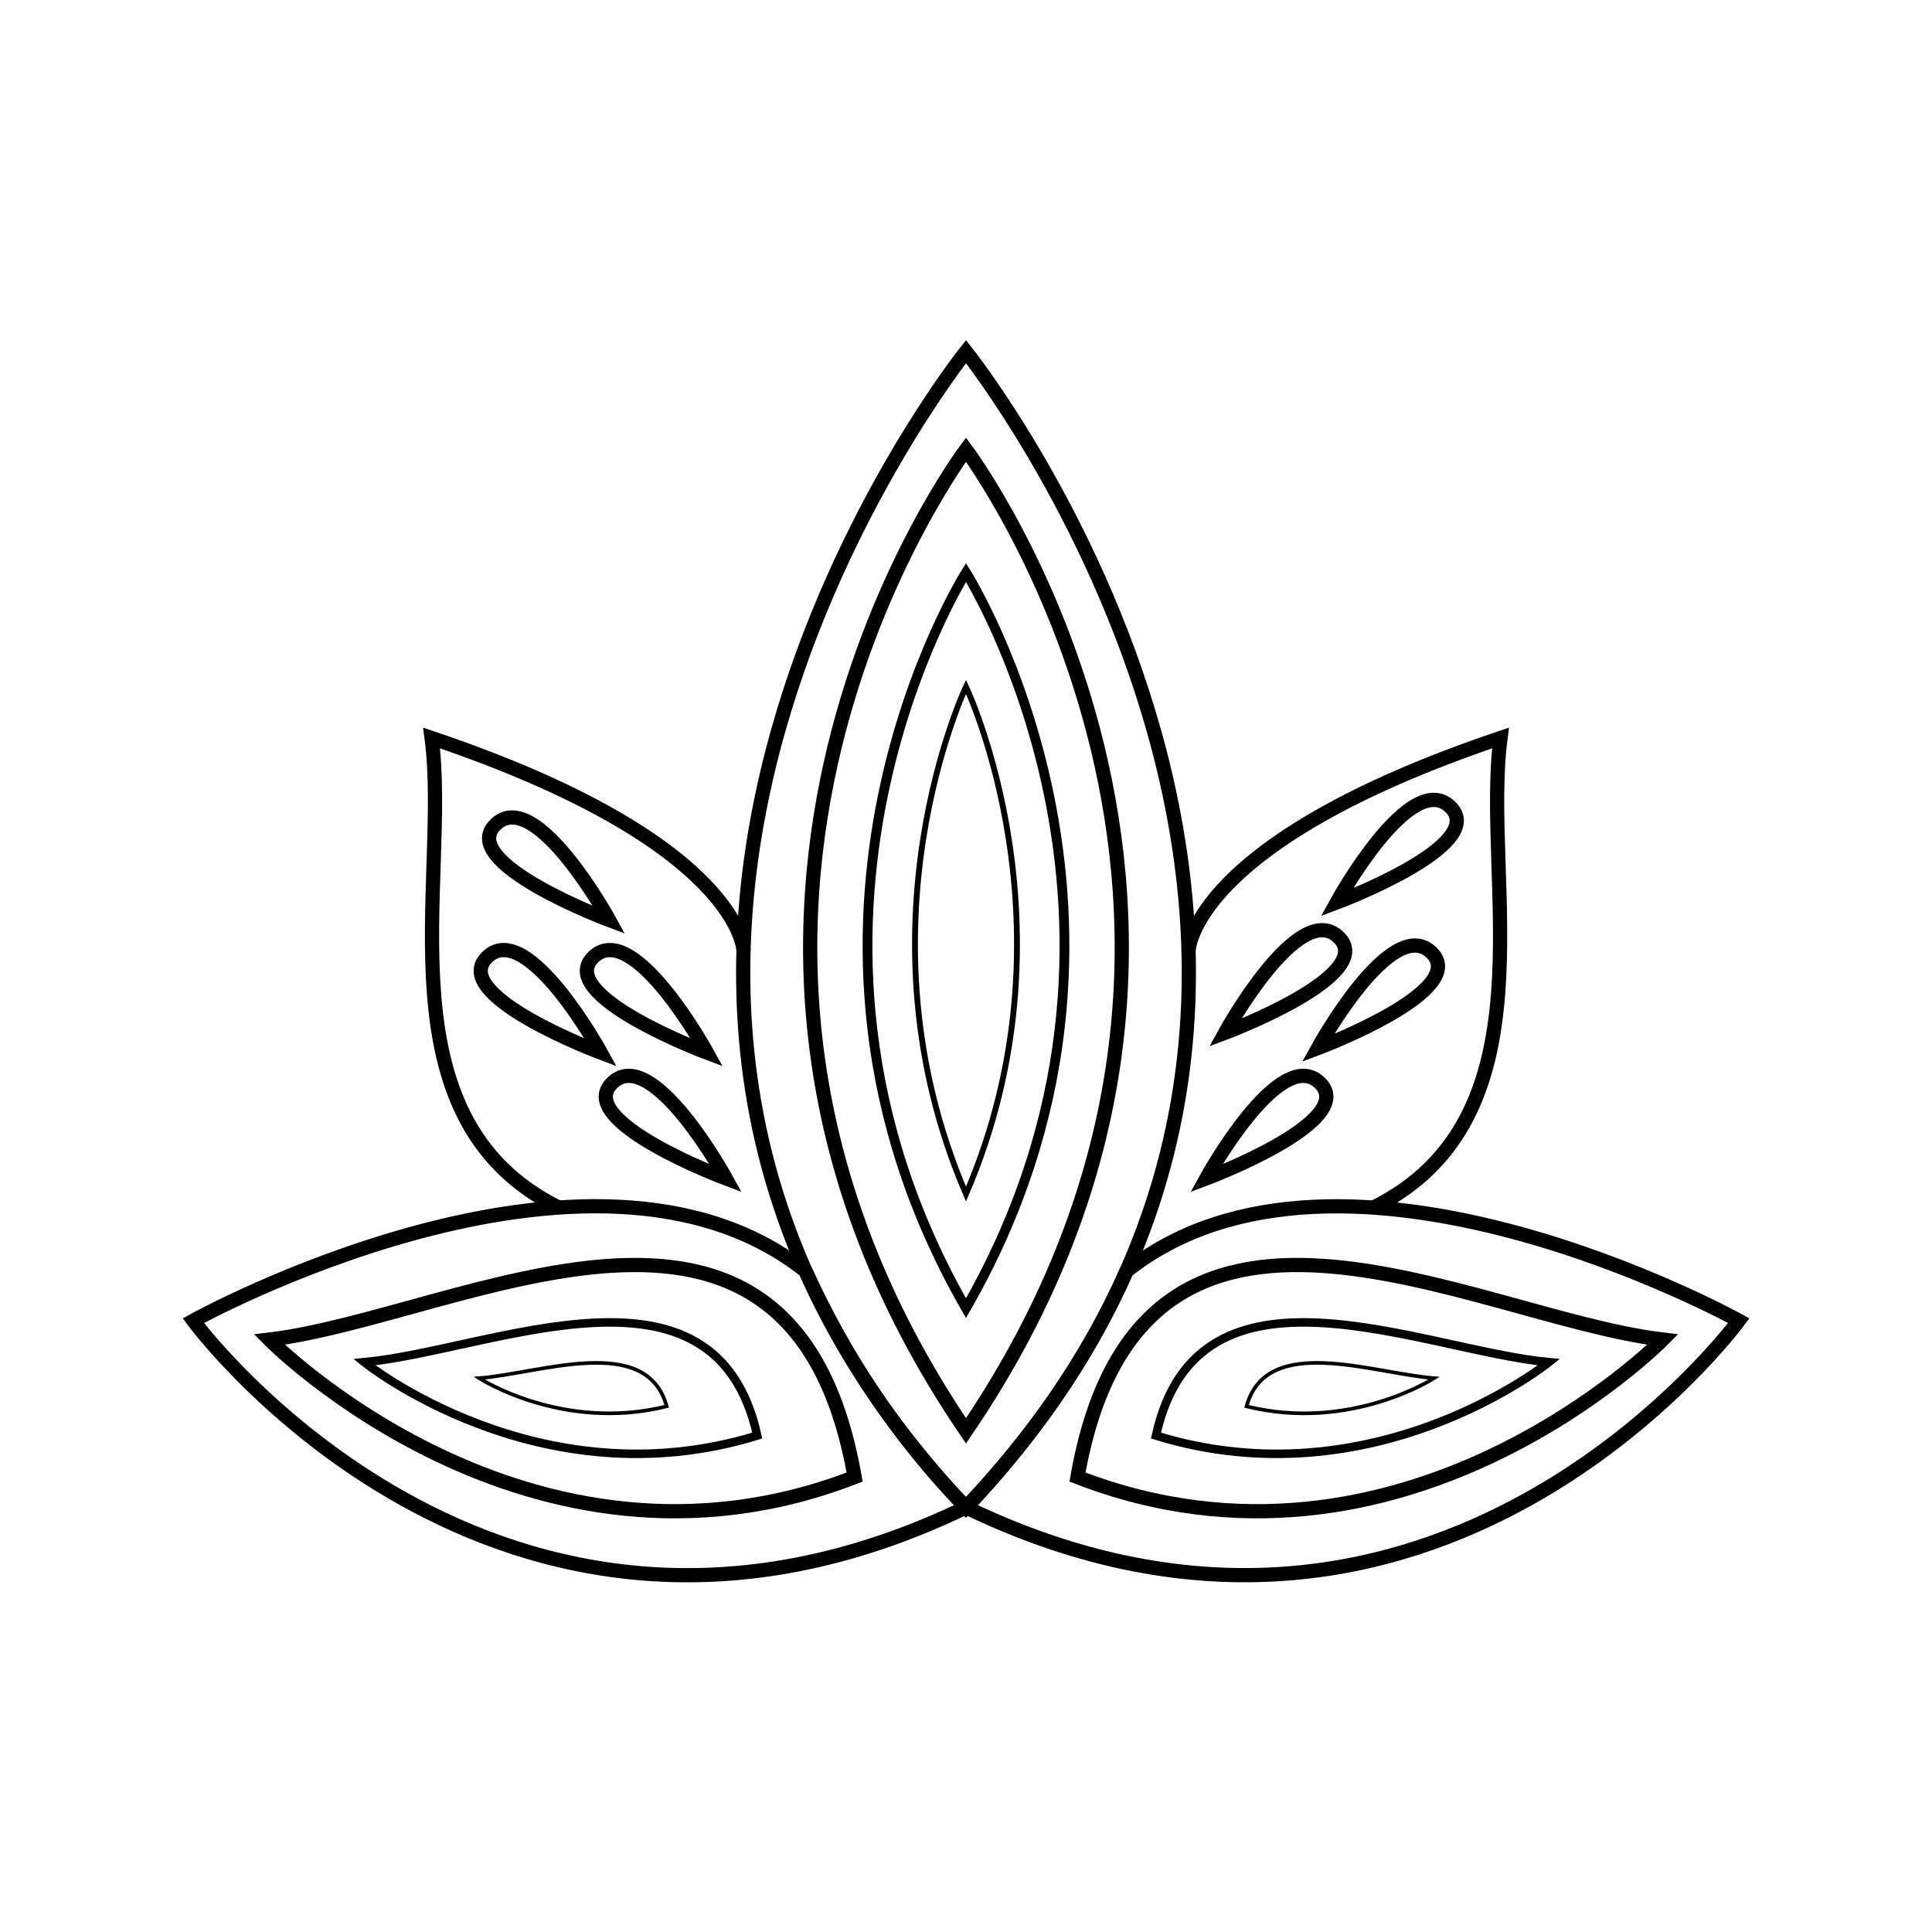 <?xml version="1.0" encoding="UTF-8" standalone="no"?>
<!-- Created with Inkscape (http://www.inkscape.org/) -->

<svg
   width="150mm"
   height="150mm"
   viewBox="0 0 150 150"
   version="1.1"
   id="svg5"
   inkscape:version="1.2 (dc2aedaf03, 2022-05-15)"
   sodipodi:docname="112.svg"
   xmlns:inkscape="http://www.inkscape.org/namespaces/inkscape"
   xmlns:sodipodi="http://sodipodi.sourceforge.net/DTD/sodipodi-0.dtd"
   xmlns="http://www.w3.org/2000/svg"
   xmlns:svg="http://www.w3.org/2000/svg">
  <sodipodi:namedview
     id="namedview7"
     pagecolor="#ffffff"
     bordercolor="#000000"
     borderopacity="0.25"
     inkscape:showpageshadow="2"
     inkscape:pageopacity="0.0"
     inkscape:pagecheckerboard="0"
     inkscape:deskcolor="#d1d1d1"
     inkscape:document-units="mm"
     showgrid="true"
     inkscape:zoom="0.56252588"
     inkscape:cx="858.62717"
     inkscape:cy="352.87266"
     inkscape:window-width="1920"
     inkscape:window-height="1051"
     inkscape:window-x="-9"
     inkscape:window-y="1341"
     inkscape:window-maximized="1"
     inkscape:current-layer="layer1">
    <inkscape:grid
       type="xygrid"
       id="grid9"
       originx="75"
       originy="75"
       units="mm"
       spacingx="5"
       spacingy="5"
       empspacing="15" />
    <inkscape:grid
       type="xygrid"
       id="grid11"
       dotted="false"
       color="#db00e5"
       opacity="0.149"
       empcolor="#cb00e5"
       empopacity="0.302"
       spacingx="15"
       spacingy="15"
       empspacing="15"
       visible="true"
       units="mm" />
  </sodipodi:namedview>
  <defs
     id="defs2" />
  <g
     inkscape:label="Warstwa 1"
     inkscape:groupmode="layer"
     id="layer1">
    <path
       class="cls-2"
       d="m 57.729,73.829 c 0,0 -0.105,-8.397 -24.219,-16.531 1.453,11.105 -4.265,29.473 9.878,36.463"
       id="path18547"
       style="display:inline;fill:none;stroke:#000000;stroke-width:1.104;stroke-opacity:1" />
    <path
       class="cls-2"
       d="m 56.358,91.493 c 0,0 -11.912,-4.461 -8.809,-7.431 3.103,-2.97 8.809,7.431 8.809,7.431 z"
       id="path18549"
       style="display:inline;fill:none;stroke:#000000;stroke-width:1.104;stroke-opacity:1" />
    <path
       class="cls-2"
       d="m 20.913,104.005 c 0,0 20.175,20.467 45.44,10.674 -4.858,-27.73 -30.622,-12.448 -45.44,-10.674 z"
       id="path18563"
       style="display:inline;fill:none;stroke:#000000;stroke-width:1.104;stroke-opacity:1" />
    <path
       class="cls-2"
       d="m 74.999,117.041 c 38.932,-41.06 0,-89.741 0,-89.741 0,0 -38.92,48.691 0,89.741 z"
       id="path18585"
       style="display:inline;fill:none;stroke:#000000;stroke-width:1.104;stroke-opacity:1" />
    <path
       class="cls-2"
       d="m 74.999,111.089 c 27.217,-39.969 0,-76.18 0,-76.18 0,0 -27.217,36.211 0,76.18 z"
       id="path18587"
       style="display:inline;fill:none;stroke:#000000;stroke-width:1.104;stroke-opacity:1" />
    <path
       class="cls-2"
       d="M 74.999,117.041 C 69.688,111.56 65.61,105.4 62.541,98.683 45.875,85.437 15.009,102.535 15.009,102.535 c 0,0 23.533,32.086 59.99,14.495 C 111.467,134.611 135,102.535 135,102.535 c 0,0 -30.855,-17.087 -47.532,-3.852 -3.167,7.139 -7.501,13.076 -12.47,18.357 z"
       id="path18589"
       style="display:inline;fill:none;stroke:#000000;stroke-width:1.104;stroke-opacity:1"
       sodipodi:nodetypes="ccccccc" />
    <path
       class="cls-2"
       d="m 92.28,73.829 c 0,0 0.105,-8.397 24.219,-16.531 -1.453,11.105 4.265,29.473 -9.878,36.463"
       id="path18591"
       style="display:inline;fill:none;stroke:#000000;stroke-width:1.104;stroke-opacity:1" />
    <path
       class="cls-2"
       d="m 93.651,91.493 c 0,0 11.912,-4.461 8.809,-7.431 -3.103,-2.97 -8.809,7.431 -8.809,7.431 z"
       id="path18593"
       style="display:inline;fill:none;stroke:#000000;stroke-width:1.104;stroke-opacity:1" />
    <path
       class="cls-2"
       d="m 129.096,104.005 c 0,0 -20.175,20.467 -45.44,10.674 4.858,-27.73 30.622,-12.448 45.44,-10.674 z"
       id="path18607"
       style="display:inline;fill:none;stroke:#000000;stroke-width:1.104;stroke-opacity:1" />
    <path
       class="cls-2"
       d="m 74.999,101.567 c 17.204,-29.969 0,-57.12 0,-57.12 0,0 -17.204,27.151 0,57.12 z"
       id="path20633"
       style="display:inline;fill:none;stroke:#000000;stroke-width:0.76;stroke-opacity:1" />
    <path
       class="cls-2"
       d="m 28.288,105.762 c 0,0 13.544,10.922 30.504,5.696 -3.261,-14.798 -20.557,-6.643 -30.504,-5.696 z"
       id="path20635"
       style="display:inline;fill:none;stroke:#000000;stroke-width:0.661;stroke-opacity:1" />
    <path
       class="cls-2"
       d="m 37.2,107 c 0,0 6.465,4.194 14.561,2.188 -1.557,-5.683 -9.813,-2.551 -14.561,-2.188 z"
       id="path20637"
       style="display:inline;fill:none;stroke:#000000;stroke-width:0.283;stroke-opacity:1" />
    <path
       class="cls-2"
       d="m 120.254,105.762 c 0,0 -13.544,10.922 -30.505,5.696 3.261,-14.798 20.557,-6.643 30.505,-5.696 z"
       id="path20639"
       style="display:inline;fill:none;stroke:#000000;stroke-width:0.661;stroke-opacity:1" />
    <path
       class="cls-2"
       d="m 111.342,107 c 0,0 -6.465,4.194 -14.561,2.188 1.557,-5.683 9.813,-2.551 14.561,-2.188 z"
       id="path20641"
       style="display:inline;fill:none;stroke:#000000;stroke-width:0.283;stroke-opacity:1" />
    <path
       class="cls-2"
       d="m 74.999,92.706 c 8.91,-20.662 0,-39.382 0,-39.382 0,0 -8.91,18.72 0,39.382 z"
       id="path20643"
       style="display:inline;fill:none;stroke:#000000;stroke-width:0.454;stroke-opacity:1" />
    <path
       class="cls-2"
       d="m 54.889,81.727 c 0,0 -11.912,-4.461 -8.809,-7.431 3.103,-2.97 8.809,7.431 8.809,7.431 z"
       id="path20645"
       style="display:inline;fill:none;stroke:#000000;stroke-width:1.104;stroke-opacity:1" />
    <path
       class="cls-2"
       d="m 95.113,80.185 c 0,0 11.912,-4.461 8.809,-7.431 -3.103,-2.97 -8.809,7.431 -8.809,7.431 z"
       id="path20647"
       style="display:inline;fill:none;stroke:#000000;stroke-width:1.104;stroke-opacity:1" />
    <path
       class="cls-2"
       d="m 102.319,81.375 c 0,0 11.912,-4.461 8.809,-7.431 -3.103,-2.97 -8.809,7.431 -8.809,7.431 z"
       id="path20649"
       style="display:inline;fill:none;stroke:#000000;stroke-width:1.104;stroke-opacity:1" />
    <path
       class="cls-2"
       d="m 103.781,70.067 c 0,0 11.912,-4.461 8.809,-7.431 -3.103,-2.97 -8.809,7.431 -8.809,7.431 z"
       id="path20651"
       style="display:inline;fill:none;stroke:#000000;stroke-width:1.104;stroke-opacity:1" />
    <path
       class="cls-2"
       d="m 46.648,81.727 c 0,0 -11.912,-4.461 -8.809,-7.431 3.103,-2.97 8.809,7.431 8.809,7.431 z"
       id="path20653"
       style="display:inline;fill:none;stroke:#000000;stroke-width:1.104;stroke-opacity:1" />
    <path
       class="cls-2"
       d="m 47.297,71.432 c 0,0 -11.912,-4.461 -8.809,-7.431 3.103,-2.97 8.809,7.431 8.809,7.431 z"
       id="path20655"
       style="display:inline;fill:none;stroke:#000000;stroke-width:1.104;stroke-opacity:1" />
  </g>
</svg>

